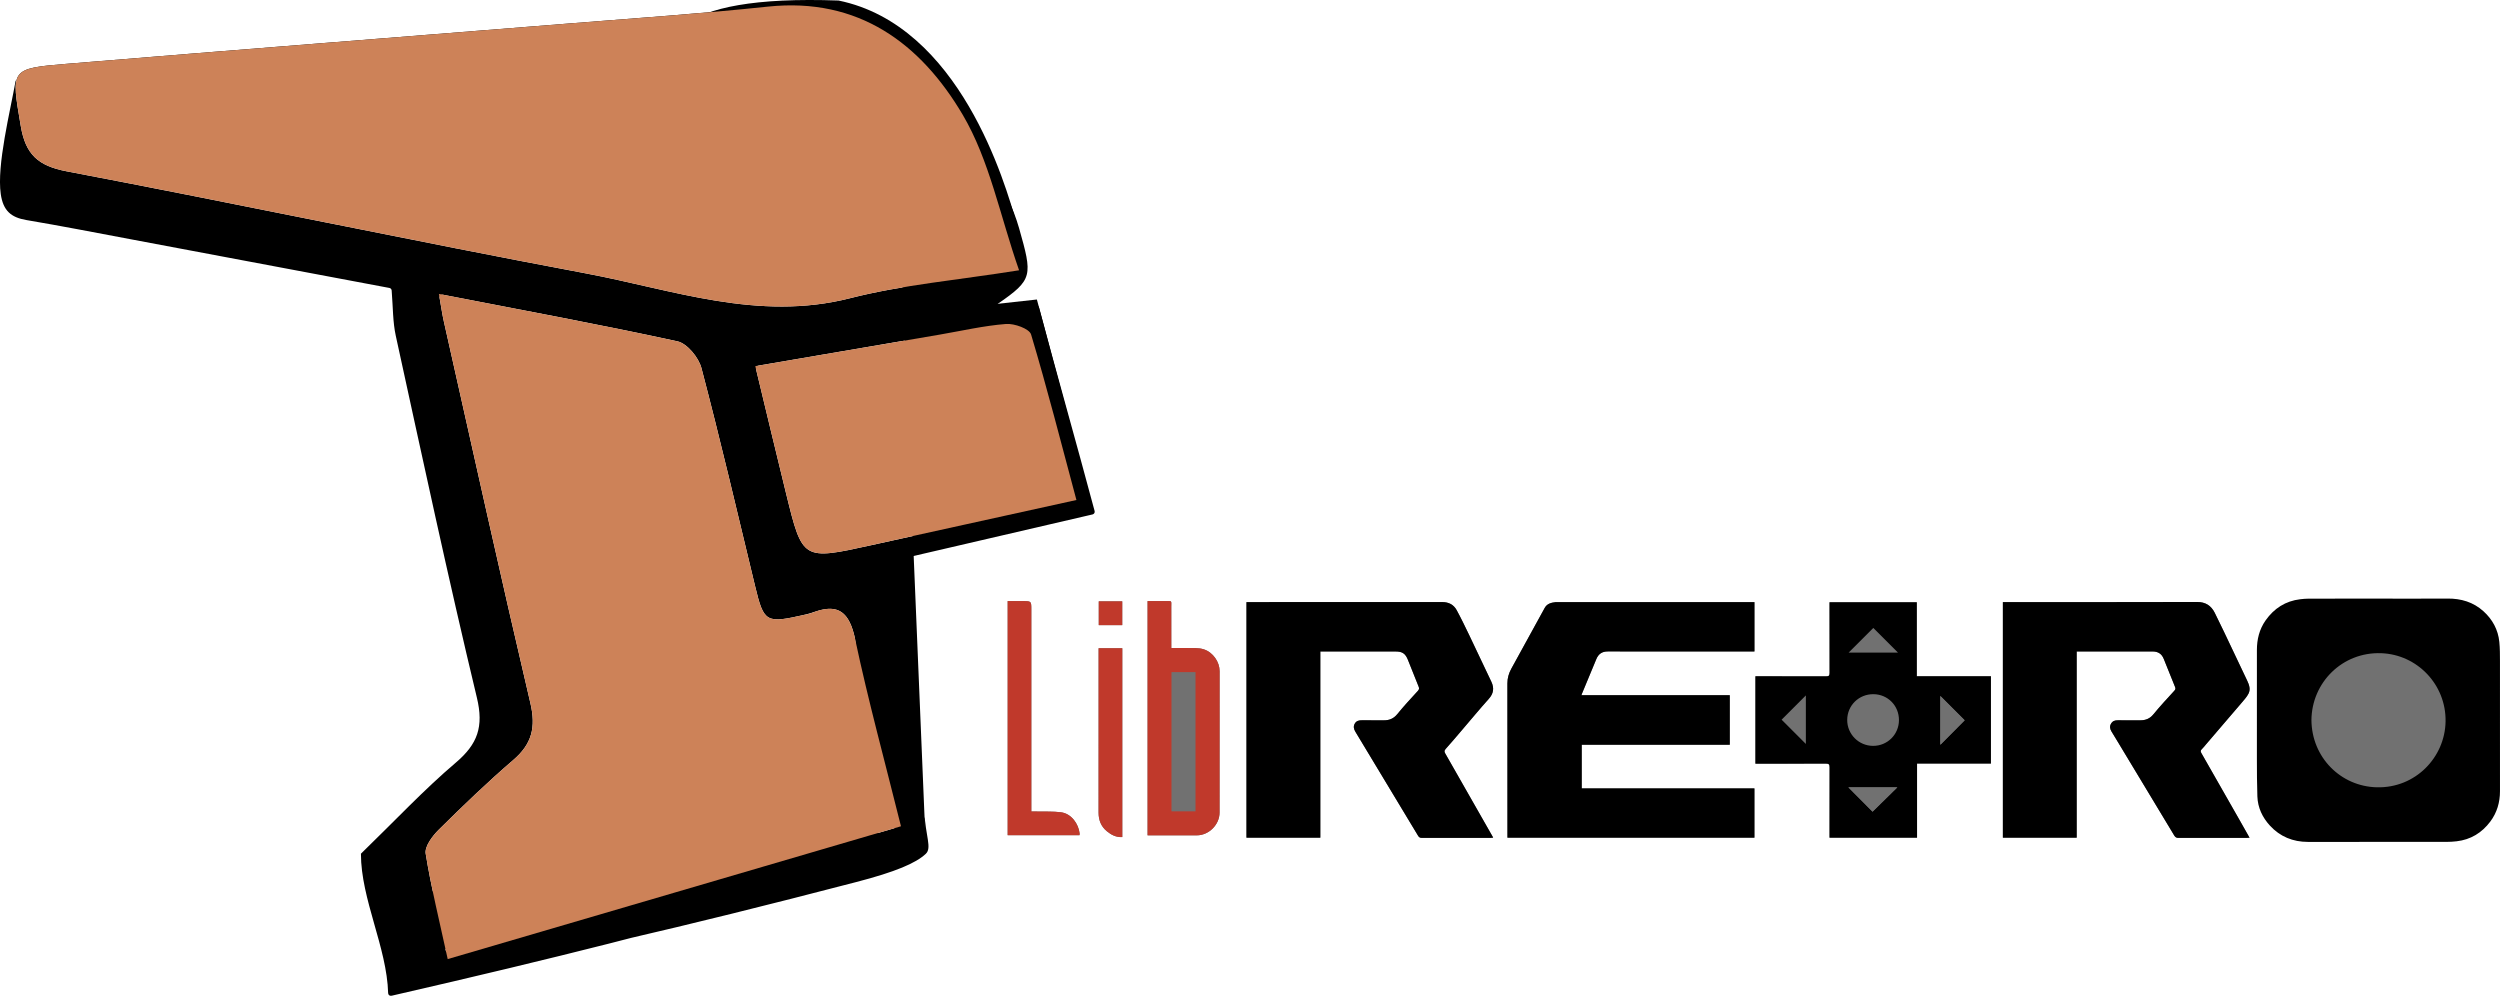 <?xml version="1.0" encoding="UTF-8" standalone="no"?>
<svg
   xmlns:dc="http://purl.org/dc/elements/1.1/"
   xmlns:cc="http://creativecommons.org/ns#"
   xmlns:rdf="http://www.w3.org/1999/02/22-rdf-syntax-ns#"
   xmlns:svg="http://www.w3.org/2000/svg"
   xmlns="http://www.w3.org/2000/svg"
   viewBox="0 0 448.469 178.641"
   height="178.641"
   width="448.469"
   xml:space="preserve"
   version="1.1"
   id="svg2"><defs
     id="defs6"><clipPath
       id="clipPath16"
       clipPathUnits="userSpaceOnUse"><path
         id="path18"
         d="m 0,142.913 358.775,0 L 358.775,0 0,0 0,142.913 Z" /></clipPath></defs><g
     transform="matrix(1.25,0,0,-1.25,0,178.641)"
     id="g10"><g
       id="g12"><g
         clip-path="url(#clipPath16)"
         id="g14"><g
           transform="translate(154.075,71.068)"
           id="g20"><path
             id="path22"
             style="fill:#000000;fill-opacity:1;fill-rule:nonzero;stroke:none"
             d="m 0,0 c 0.218,0.048 0.354,0.271 0.296,0.487 -2.16,8.077 -4.127,15.764 -6.402,23.358 -0.246,0.821 -2.396,1.599 -3.594,1.506 -3.192,-0.249 -6.345,-0.984 -9.514,-1.526 -8.507,-1.455 -17.013,-2.909 -26.051,-4.455 -0.223,-0.038 -0.37,-0.262 -0.317,-0.482 1.514,-6.273 2.9,-12.092 4.326,-17.901 2.349,-9.564 2.36,-9.557 12.164,-7.393 C -19.546,-4.299 -9.999,-2.201 0,0 m -90.525,29.551 c -0.27,0.053 -0.51,-0.183 -0.464,-0.454 0.251,-1.45 0.394,-2.422 0.609,-3.378 4.109,-18.271 8.143,-36.56 12.423,-54.792 0.811,-3.451 0.225,-5.843 -2.44,-8.132 -3.708,-3.185 -7.238,-6.586 -10.714,-10.026 -0.911,-0.902 -2.04,-2.402 -1.873,-3.434 0.771,-4.79 1.934,-9.516 3.07,-14.716 0.048,-0.222 0.276,-0.359 0.494,-0.296 21.761,6.377 42.897,12.57 64.282,18.837 0.202,0.059 0.322,0.27 0.271,0.474 -2.278,9.138 -4.634,17.76 -6.487,26.488 -0.815,3.841 -2.383,5.111 -5.779,3.927 -0.416,-0.144 -0.838,-0.284 -1.267,-0.382 -5.745,-1.315 -6.027,-1.252 -7.308,4.054 -2.523,10.445 -4.964,20.912 -7.702,31.302 -0.4,1.519 -2.053,3.533 -3.448,3.837 -10.983,2.39 -22.041,4.434 -33.667,6.691 m 82.232,3.431 c 0.24,0.038 0.391,0.285 0.312,0.516 -2.66,7.743 -4.164,15.489 -7.943,21.892 -6.01,10.181 -14.918,16.882 -27.945,15.504 -9.581,-1.013 -19.201,-1.667 -28.806,-2.44 -23.944,-1.926 -47.893,-3.786 -71.832,-5.767 -8.194,-0.678 -7.96,-0.769 -6.592,-8.911 0.69,-4.107 2.497,-5.738 6.605,-6.52 24.845,-4.731 49.595,-9.969 74.451,-14.637 12.497,-2.347 24.767,-6.942 37.971,-3.568 7.386,1.887 15.082,2.561 23.779,3.931 m -8.519,23.851 c 2.891,-5.395 7.355,-11.969 8.983,-17.719 1.94,-6.85 2.016,-7.371 -3.022,-10.852 -0.335,-0.232 -0.146,-0.761 0.259,-0.716 l 4.993,0.547 c 0.551,0.061 0.625,-0.343 0.675,-0.53 2.565,-9.602 5.196,-18.785 7.94,-29.056 0.058,-0.215 -0.075,-0.438 -0.292,-0.488 -11.746,-2.728 -23.318,-5.415 -34.847,-8.092 0.334,-1.698 0.184,-0.937 0.518,-2.634 l 0.385,0.061 c 0.201,0.032 0.397,-0.095 0.446,-0.293 2.997,-11.993 6.479,-22.602 9.413,-34.344 -0.03,-0.047 -0.201,1.687 -0.007,1.843 l -0.054,0.813 c 0.165,-3.537 1.118,-5.209 0.201,-6.068 -1.421,-1.33 -4.318,-2.574 -9.97,-4.043 -105.619,-27.499 -51.647,-3.78 -51.647,-10.504 -83.298,8.248 178.759,38.635 -15.053,-5.816 -0.244,-0.056 -0.475,0.123 -0.481,0.372 -0.178,6.579 -3.905,13.464 -3.905,20.014 38.603,0 -37.371,0 0,0 4.937,4.79 9.051,9.192 13.612,13.068 3.145,2.672 4.03,5.155 3.029,9.327 -4.14,17.253 -7.853,34.61 -11.642,51.946 -0.426,1.948 -0.393,3.997 -0.588,6.492 -0.014,0.176 -0.144,0.326 -0.317,0.359 -11.98,2.255 -24.616,4.638 -37.254,7.012 -4.944,0.929 -9.883,1.894 -14.843,2.732 -2.218,0.374 -3.34,1.346 -3.684,3.726 -0.597,4.137 1.356,11.875 2.137,16.282" /></g><g
           transform="translate(132.87,21.09)"
           id="g24"><path
             id="path26"
             style="fill:#000000;fill-opacity:1;fill-rule:nonzero;stroke:none"
             d="m 0,0 c -11.299,2.871 -8.289,25.759 -11.317,37.876 -4.15,-0.665 -6.73,-1.078 -10.609,-1.7 -0.235,1.202 -0.13,0.664 -0.366,1.866 15.315,3.556 30.629,7.112 46.257,10.741 -2.816,10.54 -5.403,20.221 -8.031,30.058 L 8.698,78.047 c 6.332,4.325 6.409,4.347 4.316,11.739 -1.628,5.75 -8.129,28.379 -25.539,31.959 -48.243,1.769 -13.142,-27.159 8.592,-27.159" /></g><g
           transform="translate(146.247,104.124)"
           id="g28"><path
             id="path30"
             style="fill:#cd8258;fill-opacity:1;fill-rule:nonzero;stroke:none"
             d="m 0,0 c -8.888,-1.42 -16.727,-2.084 -24.244,-4.005 -13.204,-3.373 -25.474,1.221 -37.971,3.568 -24.856,4.668 -49.606,9.907 -74.451,14.638 -4.108,0.782 -5.915,2.412 -6.605,6.52 -1.368,8.141 -1.602,8.233 6.592,8.911 23.939,1.981 47.888,3.84 71.832,5.767 9.605,0.773 19.225,1.426 28.806,2.44 13.027,1.377 21.935,-5.324 27.945,-15.505 C -4.245,15.809 -2.756,7.891 0,0" /></g><g
           transform="translate(62.988,100.729)"
           id="g32"><path
             id="path34"
             style="fill:#cd8258;fill-opacity:1;fill-rule:nonzero;stroke:none"
             d="m 0,0 c 11.832,-2.301 23.069,-4.373 34.229,-6.801 1.395,-0.304 3.048,-2.317 3.449,-3.837 2.737,-10.389 5.178,-20.857 7.701,-31.302 1.248,-5.169 1.549,-5.362 6.874,-4.153 0.409,0.093 0.834,0.15 1.22,0.303 3.731,1.473 5.408,0.269 6.261,-3.749 1.878,-8.845 4.272,-17.581 6.578,-26.855 -21.642,-6.342 -43.023,-12.607 -65.049,-19.062 -1.164,5.364 -2.368,10.214 -3.16,15.13 -0.167,1.033 0.962,2.532 1.873,3.434 3.476,3.44 7.007,6.841 10.715,10.026 2.664,2.289 3.25,4.681 2.44,8.133 C 8.851,-40.502 4.816,-22.213 0.707,-3.941 0.465,-2.867 0.315,-1.772 0,0" /></g><g
           transform="translate(154.478,71.157)"
           id="g36"><path
             id="path38"
             style="fill:#cd8258;fill-opacity:1;fill-rule:nonzero;stroke:none"
             d="m 0,0 c -10.145,-2.233 -19.821,-4.359 -29.494,-6.494 -9.805,-2.164 -9.816,-2.171 -12.164,7.392 -1.458,5.936 -2.873,11.882 -4.426,18.312 9.193,1.572 17.83,3.049 26.468,4.526 3.168,0.542 6.322,1.277 9.514,1.526 1.197,0.093 3.348,-0.684 3.594,-1.505 C -4.196,16.037 -2.202,8.223 0,0" /></g><path
           id="path40"
           style="fill:#717171;fill-opacity:1;fill-rule:nonzero;stroke:none"
           d="m 157.682,53.198 3.372,0 0,3.417 -3.372,0 0,-3.417 z m 3.379,-3.313 -3.401,0 0,-0.582 c 0,-7.671 0.004,-15.341 -0.004,-23.012 -0.001,-1.069 0.349,-1.969 1.173,-2.655 0.635,-0.529 1.341,-0.904 2.232,-0.854 l 0,27.103 z m -6.144,-26.831 c 0.008,0.102 0.027,0.186 0.018,0.267 -0.157,1.334 -1.154,2.832 -2.684,3.025 -1.121,0.142 -2.268,0.082 -3.403,0.109 -0.269,0.006 -0.537,0.001 -0.841,0.001 l 0,0.658 0,28.3 c 0,1.237 0,1.237 -1.238,1.237 l -2.16,0 0,-33.597 10.308,0 z m 9.771,-0.021 c 2.391,0 4.727,-0.001 7.063,0 1.736,10e-4 3.268,1.535 3.268,3.271 0,6.765 -0.009,13.531 0.008,20.296 0.003,1.305 -0.936,2.698 -2.27,3.127 -0.36,0.116 -0.753,0.171 -1.133,0.178 -1.163,0.023 -2.326,0.008 -3.53,0.008 l 0,0.521 c 0,1.803 0.004,3.607 -0.003,5.41 -0.003,0.909 0.144,0.8 -0.796,0.806 -0.862,0.005 -1.723,0.001 -2.607,0.001 l 0,-33.618 z m 87.234,10.287 0.554,0 c 3.187,0 6.375,-0.008 9.562,0.009 0.424,0.003 0.529,-0.126 0.527,-0.536 -0.016,-3.202 -0.009,-6.404 -0.009,-9.606 l 0,-0.486 12.559,0 0,10.635 10.602,0 0,12.528 -10.64,0 0,10.614 -12.521,0 0,-0.539 c 0,-3.201 -0.006,-6.403 0.008,-9.605 0.002,-0.386 -0.113,-0.485 -0.49,-0.483 -3.216,0.013 -6.432,0.008 -9.649,0.008 l -0.503,0 0,-12.539 z m 89.442,23.185 c -3.332,0 -6.664,0.003 -9.996,-0.003 -0.401,-0.001 -0.804,-0.036 -1.202,-0.083 -1.969,-0.233 -3.481,-1.213 -4.616,-2.82 -0.845,-1.194 -1.161,-2.541 -1.163,-3.973 -0.008,-5.221 -0.008,-10.442 0,-15.664 0.002,-1.772 0.009,-3.546 0.067,-5.317 0.05,-1.489 0.664,-2.775 1.658,-3.864 1.362,-1.491 3.083,-2.19 5.094,-2.191 6.635,0 13.27,-0.001 19.904,0.004 0.459,0 0.921,0.029 1.377,0.081 1.883,0.214 3.367,1.128 4.493,2.632 0.899,1.199 1.291,2.572 1.292,4.058 0.004,6.231 0.005,12.462 -0.002,18.693 -10e-4,0.891 -0.003,1.788 -0.089,2.673 -0.159,1.636 -0.909,3.003 -2.121,4.095 -1.353,1.221 -2.978,1.698 -4.788,1.686 -3.302,-0.023 -6.605,-0.007 -9.908,-0.007 m -53.931,0 0,-33.808 10.591,0 0,26.723 c 0.213,0 0.37,0 0.526,0 3.448,0 6.895,-0.005 10.343,0.004 0.797,0.002 1.336,-0.33 1.631,-1.076 0.535,-1.351 1.079,-2.698 1.629,-4.044 0.088,-0.216 0.043,-0.346 -0.114,-0.518 -1.017,-1.117 -2.053,-2.221 -3.008,-3.389 -0.51,-0.625 -1.115,-0.856 -1.867,-0.857 -1.081,-0.002 -2.163,-0.007 -3.245,0.003 -0.402,0.004 -0.723,-0.093 -0.949,-0.462 -0.245,-0.4 -0.173,-0.766 0.046,-1.133 0.278,-0.467 0.565,-0.93 0.847,-1.396 2.722,-4.511 5.447,-9.02 8.161,-13.537 0.154,-0.256 0.315,-0.349 0.612,-0.348 3.274,0.01 6.549,0.006 9.823,0.007 0.108,0 0.216,0.011 0.371,0.02 -0.487,0.862 -0.948,1.681 -1.413,2.498 -1.826,3.209 -3.652,6.42 -5.488,9.624 -0.135,0.236 -0.161,0.388 0.052,0.587 0.23,0.214 0.42,0.472 0.626,0.712 1.722,2.007 3.447,4.012 5.161,6.025 0.333,0.39 0.684,0.785 0.915,1.235 0.318,0.62 0.094,1.252 -0.183,1.842 -0.681,1.449 -1.37,2.895 -2.06,4.34 -0.863,1.806 -1.708,3.622 -2.604,5.411 -0.512,1.021 -1.309,1.559 -2.545,1.555 -9.088,-0.033 -18.176,-0.018 -27.264,-0.018 l -0.594,0 z m -97.954,-7.085 0.585,0 c 3.404,0 6.808,0 10.212,0 0.969,0 1.407,-0.292 1.771,-1.194 0.518,-1.286 1.028,-2.575 1.544,-3.861 0.092,-0.229 0.077,-0.394 -0.11,-0.598 -1,-1.093 -2.014,-2.178 -2.947,-3.328 -0.526,-0.648 -1.145,-0.904 -1.934,-0.901 -1.052,0.006 -2.106,-0.007 -3.158,0.006 -0.414,0.005 -0.77,-0.071 -1.002,-0.449 -0.257,-0.419 -0.164,-0.804 0.077,-1.203 3.005,-4.974 6.006,-9.95 8.999,-14.931 0.141,-0.236 0.303,-0.293 0.556,-0.292 3.288,0.006 6.577,0.004 9.866,0.005 0.105,0 0.21,0.016 0.343,0.027 -0.048,0.094 -0.071,0.145 -0.099,0.194 -2.258,3.967 -4.514,7.935 -6.781,11.896 -0.153,0.267 -0.136,0.419 0.074,0.652 0.771,0.855 1.51,1.738 2.259,2.612 1.307,1.528 2.59,3.078 3.93,4.576 0.677,0.756 0.785,1.535 0.367,2.429 -1.043,2.228 -2.1,4.449 -3.167,6.666 -0.588,1.222 -1.177,2.446 -1.825,3.636 -0.437,0.803 -1.164,1.152 -2.106,1.151 -9.173,-0.013 -18.347,-0.008 -27.521,-0.008 l -0.531,0 0,-33.803 10.598,0 0,26.718 z m 37.467,-6.277 c 0.053,0.144 0.075,0.209 0.101,0.272 0.68,1.635 1.366,3.268 2.039,4.906 0.307,0.747 0.829,1.106 1.654,1.105 6.838,-0.011 13.676,-0.006 20.514,-0.006 l 0.526,0 0,7.085 -0.456,0 c -9.233,0 -18.466,0 -27.699,0 -0.13,0 -0.261,0.01 -0.389,-0.006 -0.625,-0.076 -1.216,-0.209 -1.557,-0.832 -1.596,-2.912 -3.201,-5.819 -4.796,-8.732 -0.354,-0.647 -0.557,-1.332 -0.556,-2.089 0.011,-7.213 0.007,-14.427 0.007,-21.64 l 0,-0.51 35.443,0 0,7.076 -24.784,0 0,6.264 21.245,0 0,7.107 -21.292,0 z" /><g
           transform="translate(226.946,43.143)"
           id="g42"><path
             id="path44"
             style="fill:#000000;fill-opacity:1;fill-rule:nonzero;stroke:none"
             d="m 0,0 21.292,0 0,-7.107 -21.245,0 0,-6.265 24.784,0 0,-7.075 -35.443,0 0,0.51 c 0,7.213 0.004,14.426 -0.006,21.639 -0.002,0.758 0.201,1.442 0.555,2.09 1.595,2.912 3.2,5.819 4.796,8.731 0.341,0.624 0.932,0.757 1.557,0.833 0.128,0.015 0.259,0.006 0.389,0.006 9.233,0 18.466,0 27.699,0 l 0.457,0 0,-7.085 -0.527,0 C 17.47,6.277 10.632,6.272 3.794,6.283 2.969,6.284 2.447,5.924 2.14,5.178 1.467,3.539 0.781,1.907 0.101,0.271 0.075,0.208 0.053,0.143 0,0" /></g><g
           transform="translate(189.479,49.42)"
           id="g46"><path
             id="path48"
             style="fill:#000000;fill-opacity:1;fill-rule:nonzero;stroke:none"
             d="m 0,0 0,-26.718 -10.598,0 0,33.803 0.532,0 c 9.173,0 18.347,-0.005 27.521,0.008 0.941,0.002 1.668,-0.348 2.105,-1.15 0.649,-1.191 1.237,-2.415 1.825,-3.637 1.067,-2.216 2.124,-4.438 3.167,-6.666 0.419,-0.894 0.31,-1.673 -0.367,-2.429 -1.34,-1.498 -2.622,-3.048 -3.93,-4.576 -0.749,-0.874 -1.488,-1.757 -2.259,-2.612 -0.21,-0.233 -0.226,-0.385 -0.074,-0.651 2.267,-3.962 4.523,-7.93 6.781,-11.897 0.028,-0.048 0.051,-0.099 0.099,-0.194 -0.133,-0.01 -0.238,-0.027 -0.343,-0.027 -3.288,-0.001 -6.577,0.002 -9.866,-0.005 -0.253,-10e-4 -0.414,0.056 -0.556,0.292 -2.992,4.981 -5.993,9.958 -8.999,14.931 -0.241,0.399 -0.333,0.784 -0.076,1.203 0.231,0.378 0.588,0.454 1.001,0.449 1.053,-0.013 2.106,0 3.159,-0.005 0.789,-0.004 1.408,0.252 1.933,0.9 0.933,1.15 1.947,2.235 2.947,3.328 0.188,0.204 0.203,0.369 0.111,0.598 -0.517,1.286 -1.027,2.575 -1.544,3.861 C 12.205,-0.291 11.766,0 10.797,0 7.393,0 3.989,0 0.585,0 L 0,0 Z" /></g><g
           transform="translate(287.433,56.505)"
           id="g50"><path
             id="path52"
             style="fill:#000000;fill-opacity:1;fill-rule:nonzero;stroke:none"
             d="m 0,0 0.594,0 c 9.088,0 18.176,-0.015 27.264,0.017 1.237,0.005 2.033,-0.533 2.545,-1.554 0.897,-1.789 1.741,-3.605 2.604,-5.411 0.69,-1.445 1.379,-2.891 2.06,-4.34 0.278,-0.59 0.501,-1.222 0.183,-1.842 -0.231,-0.45 -0.582,-0.845 -0.914,-1.235 -1.715,-2.014 -3.44,-4.018 -5.162,-6.025 -0.206,-0.24 -0.396,-0.498 -0.626,-0.713 -0.213,-0.199 -0.187,-0.35 -0.052,-0.587 1.837,-3.203 3.662,-6.414 5.489,-9.623 0.465,-0.817 0.925,-1.636 1.412,-2.498 -0.154,-0.009 -0.262,-0.02 -0.37,-0.02 -3.275,-10e-4 -6.549,0.003 -9.824,-0.008 -0.297,-0.001 -0.458,0.093 -0.612,0.349 -2.714,4.517 -5.438,9.026 -8.161,13.537 -0.281,0.466 -0.568,0.928 -0.847,1.396 -0.218,0.367 -0.291,0.732 -0.046,1.133 0.226,0.369 0.547,0.465 0.949,0.462 1.082,-0.01 2.164,-0.005 3.246,-0.003 0.751,0.001 1.356,0.231 1.867,0.856 0.954,1.169 1.99,2.272 3.007,3.389 0.157,0.173 0.202,0.302 0.114,0.519 -0.55,1.345 -1.093,2.693 -1.629,4.044 -0.295,0.746 -0.834,1.078 -1.631,1.075 -3.447,-0.008 -6.895,-0.003 -10.343,-0.003 -0.156,0 -0.312,0 -0.526,0 l 0,-26.723 L 0,-33.808 0,0 Z" /></g><g
           transform="translate(331.214,39.566)"
           id="g54"><path
             id="path56"
             style="fill:#000000;fill-opacity:1;fill-rule:nonzero;stroke:none"
             d="m 0,0 c 0.045,-5.605 4.403,-10.008 9.878,-10.138 5.824,-0.139 10.28,4.516 10.372,9.937 C 20.345,5.377 15.953,9.917 10.519,10.106 4.66,10.309 0.043,5.676 0,0 m 10.15,16.939 c 3.303,0 6.606,-0.016 9.909,0.007 1.809,0.012 3.435,-0.466 4.788,-1.686 1.211,-1.092 1.961,-2.459 2.121,-4.095 0.086,-0.885 0.087,-1.782 0.088,-2.673 0.007,-6.231 0.006,-12.462 0.002,-18.693 -0.001,-1.486 -0.392,-2.859 -1.291,-4.058 -1.127,-1.504 -2.611,-2.418 -4.494,-2.632 -0.456,-0.052 -0.917,-0.081 -1.376,-0.081 -6.635,-0.005 -13.27,-0.004 -19.904,-0.004 -2.012,10e-4 -3.733,0.7 -5.094,2.191 -0.994,1.089 -1.609,2.375 -1.658,3.864 -0.059,1.771 -0.065,3.545 -0.068,5.317 -0.008,5.222 -0.007,10.443 0.001,15.664 0.002,1.432 0.318,2.779 1.162,3.973 1.136,1.607 2.648,2.587 4.616,2.82 0.399,0.047 0.802,0.082 1.203,0.083 3.332,0.006 6.663,0.003 9.995,0.003" /></g><g
           transform="translate(331.214,39.566)"
           id="g58"><path
             id="path60"
             style="fill:none;stroke:#000000;stroke-width:1;stroke-linecap:butt;stroke-linejoin:miter;stroke-miterlimit:10;stroke-dasharray:none;stroke-opacity:1"
             d="m 0,0 c 0.045,-5.605 4.403,-10.008 9.878,-10.138 5.824,-0.139 10.28,4.516 10.372,9.937 C 20.345,5.377 15.953,9.917 10.519,10.106 4.66,10.309 0.043,5.676 0,0 Z m 10.15,16.939 c 3.303,0 6.606,-0.016 9.909,0.007 1.809,0.012 3.435,-0.466 4.788,-1.686 1.211,-1.092 1.961,-2.459 2.121,-4.095 0.086,-0.885 0.087,-1.782 0.088,-2.673 0.007,-6.231 0.006,-12.462 0.002,-18.693 -0.001,-1.486 -0.392,-2.859 -1.291,-4.058 -1.127,-1.504 -2.611,-2.418 -4.494,-2.632 -0.456,-0.052 -0.917,-0.081 -1.376,-0.081 -6.635,-0.005 -13.27,-0.004 -19.904,-0.004 -2.012,10e-4 -3.733,0.7 -5.094,2.191 -0.994,1.089 -1.609,2.375 -1.658,3.864 -0.059,1.771 -0.065,3.545 -0.068,5.317 -0.008,5.222 -0.007,10.443 0.001,15.664 0.002,1.432 0.318,2.779 1.162,3.973 1.136,1.607 2.648,2.587 4.616,2.82 0.399,0.047 0.802,0.082 1.203,0.083 3.332,0.006 6.663,0.003 9.995,0.003 z" /></g><g
           transform="translate(268.731,26.431)"
           id="g62"><path
             id="path64"
             style="fill:#000000;fill-opacity:1;fill-rule:nonzero;stroke:none"
             d="m 0,0 c 1.205,1.183 2.399,2.356 3.552,3.488 l -7.021,0 C -2.271,2.284 -1.093,1.099 0,0 m -13.052,13.2 c 1.148,-1.149 2.339,-2.341 3.48,-3.483 l 0,6.965 c -1.187,-1.188 -2.374,-2.375 -3.48,-3.482 m 9.614,9.623 7.089,0 c -1.208,1.209 -2.389,2.39 -3.542,3.543 -1.172,-1.171 -2.36,-2.357 -3.547,-3.543 M 9.728,9.599 c 1.2,1.209 2.384,2.401 3.487,3.512 -1.149,1.152 -2.338,2.342 -3.487,3.493 l 0,-7.005 z M 0.122,16.86 c -2.087,0.017 -3.752,-1.619 -3.76,-3.696 -0.007,-2.045 1.645,-3.708 3.699,-3.722 2.059,-0.014 3.716,1.623 3.728,3.683 0.013,2.078 -1.598,3.719 -3.667,3.735 m -16.932,-9.971 0,12.539 0.504,0 c 3.216,0 6.432,0.006 9.649,-0.008 0.376,-0.002 0.492,0.098 0.49,0.484 -0.015,3.201 -0.008,6.403 -0.008,9.605 l 0,0.538 12.521,0 0,-10.614 10.639,0 0,-12.527 -10.601,0 0,-10.635 -12.559,0 0,0.486 c 0,3.201 -0.007,6.403 0.008,9.605 0.003,0.41 -0.102,0.539 -0.527,0.537 -3.187,-0.018 -6.374,-0.01 -9.561,-0.01 l -0.555,0 z" /></g><g
           transform="translate(171.57,46.455)"
           id="g66"><path
             id="path68"
             style="fill:#c0392b;fill-opacity:1;fill-rule:nonzero;stroke:none"
             d="m 0,0 -3.45,0 0,-19.977 3.45,0 m -6.882,-3.445 0,33.619 c 0.883,0 1.745,0.004 2.606,-0.002 0.941,-0.005 0.794,0.103 0.797,-0.806 0.007,-1.803 0.002,-3.606 0.002,-5.409 l 0,-0.521 c 1.205,0 2.368,0.014 3.531,-0.009 C 0.434,3.443 0.827,3.388 1.187,3.272 2.521,2.843 3.46,1.45 3.457,0.145 3.44,-6.62 3.449,-13.386 3.449,-20.151 c 0,-1.736 -1.532,-3.27 -3.268,-3.27 -2.336,-0.002 -4.673,-0.001 -7.063,-0.001" /></g><g
           transform="translate(154.917,23.054)"
           id="g70"><path
             id="path72"
             style="fill:#c0392b;fill-opacity:1;fill-rule:nonzero;stroke:none"
             d="m 0,0 -10.308,0 0,33.597 2.16,0 c 1.238,0 1.238,0 1.238,-1.237 l 0,-28.3 0,-0.658 c 0.303,0 0.572,0.005 0.841,-0.001 1.135,-0.027 2.282,0.033 3.403,-0.108 C -1.136,3.099 -0.139,1.601 0.018,0.267 0.027,0.186 0.008,0.102 0,0" /></g><g
           transform="translate(161.061,49.885)"
           id="g74"><path
             id="path76"
             style="fill:#c0392b;fill-opacity:1;fill-rule:nonzero;stroke:none"
             d="m 0,0 0,-27.103 c -0.89,-0.05 -1.597,0.325 -2.232,0.854 -0.824,0.686 -1.173,1.586 -1.172,2.655 0.007,7.67 0.004,15.341 0.004,23.012 L -3.4,0 0,0 Z" /></g><path
           id="path78"
           style="fill:#c0392b;fill-opacity:1;fill-rule:nonzero;stroke:none"
           d="m 157.682,56.615 3.372,0 0,-3.417 -3.372,0 0,3.417 z" /><g
           transform="translate(278.459,43.035)"
           id="g80"><path
             id="path82"
             style="fill:#717171;fill-opacity:1;fill-rule:nonzero;stroke:none"
             d="M 0,0 C 1.149,-1.151 2.338,-2.341 3.488,-3.493 2.384,-4.604 1.2,-5.796 0,-7.005" /></g><g
           transform="translate(272.283,29.919)"
           id="g84"><path
             id="path86"
             style="fill:#717171;fill-opacity:1;fill-rule:nonzero;stroke:none"
             d="M 0,0 C -1.153,-1.132 -2.347,-2.305 -3.552,-3.488 -4.645,-2.389 -5.823,-1.204 -7.021,0" /></g></g></g></g></svg>